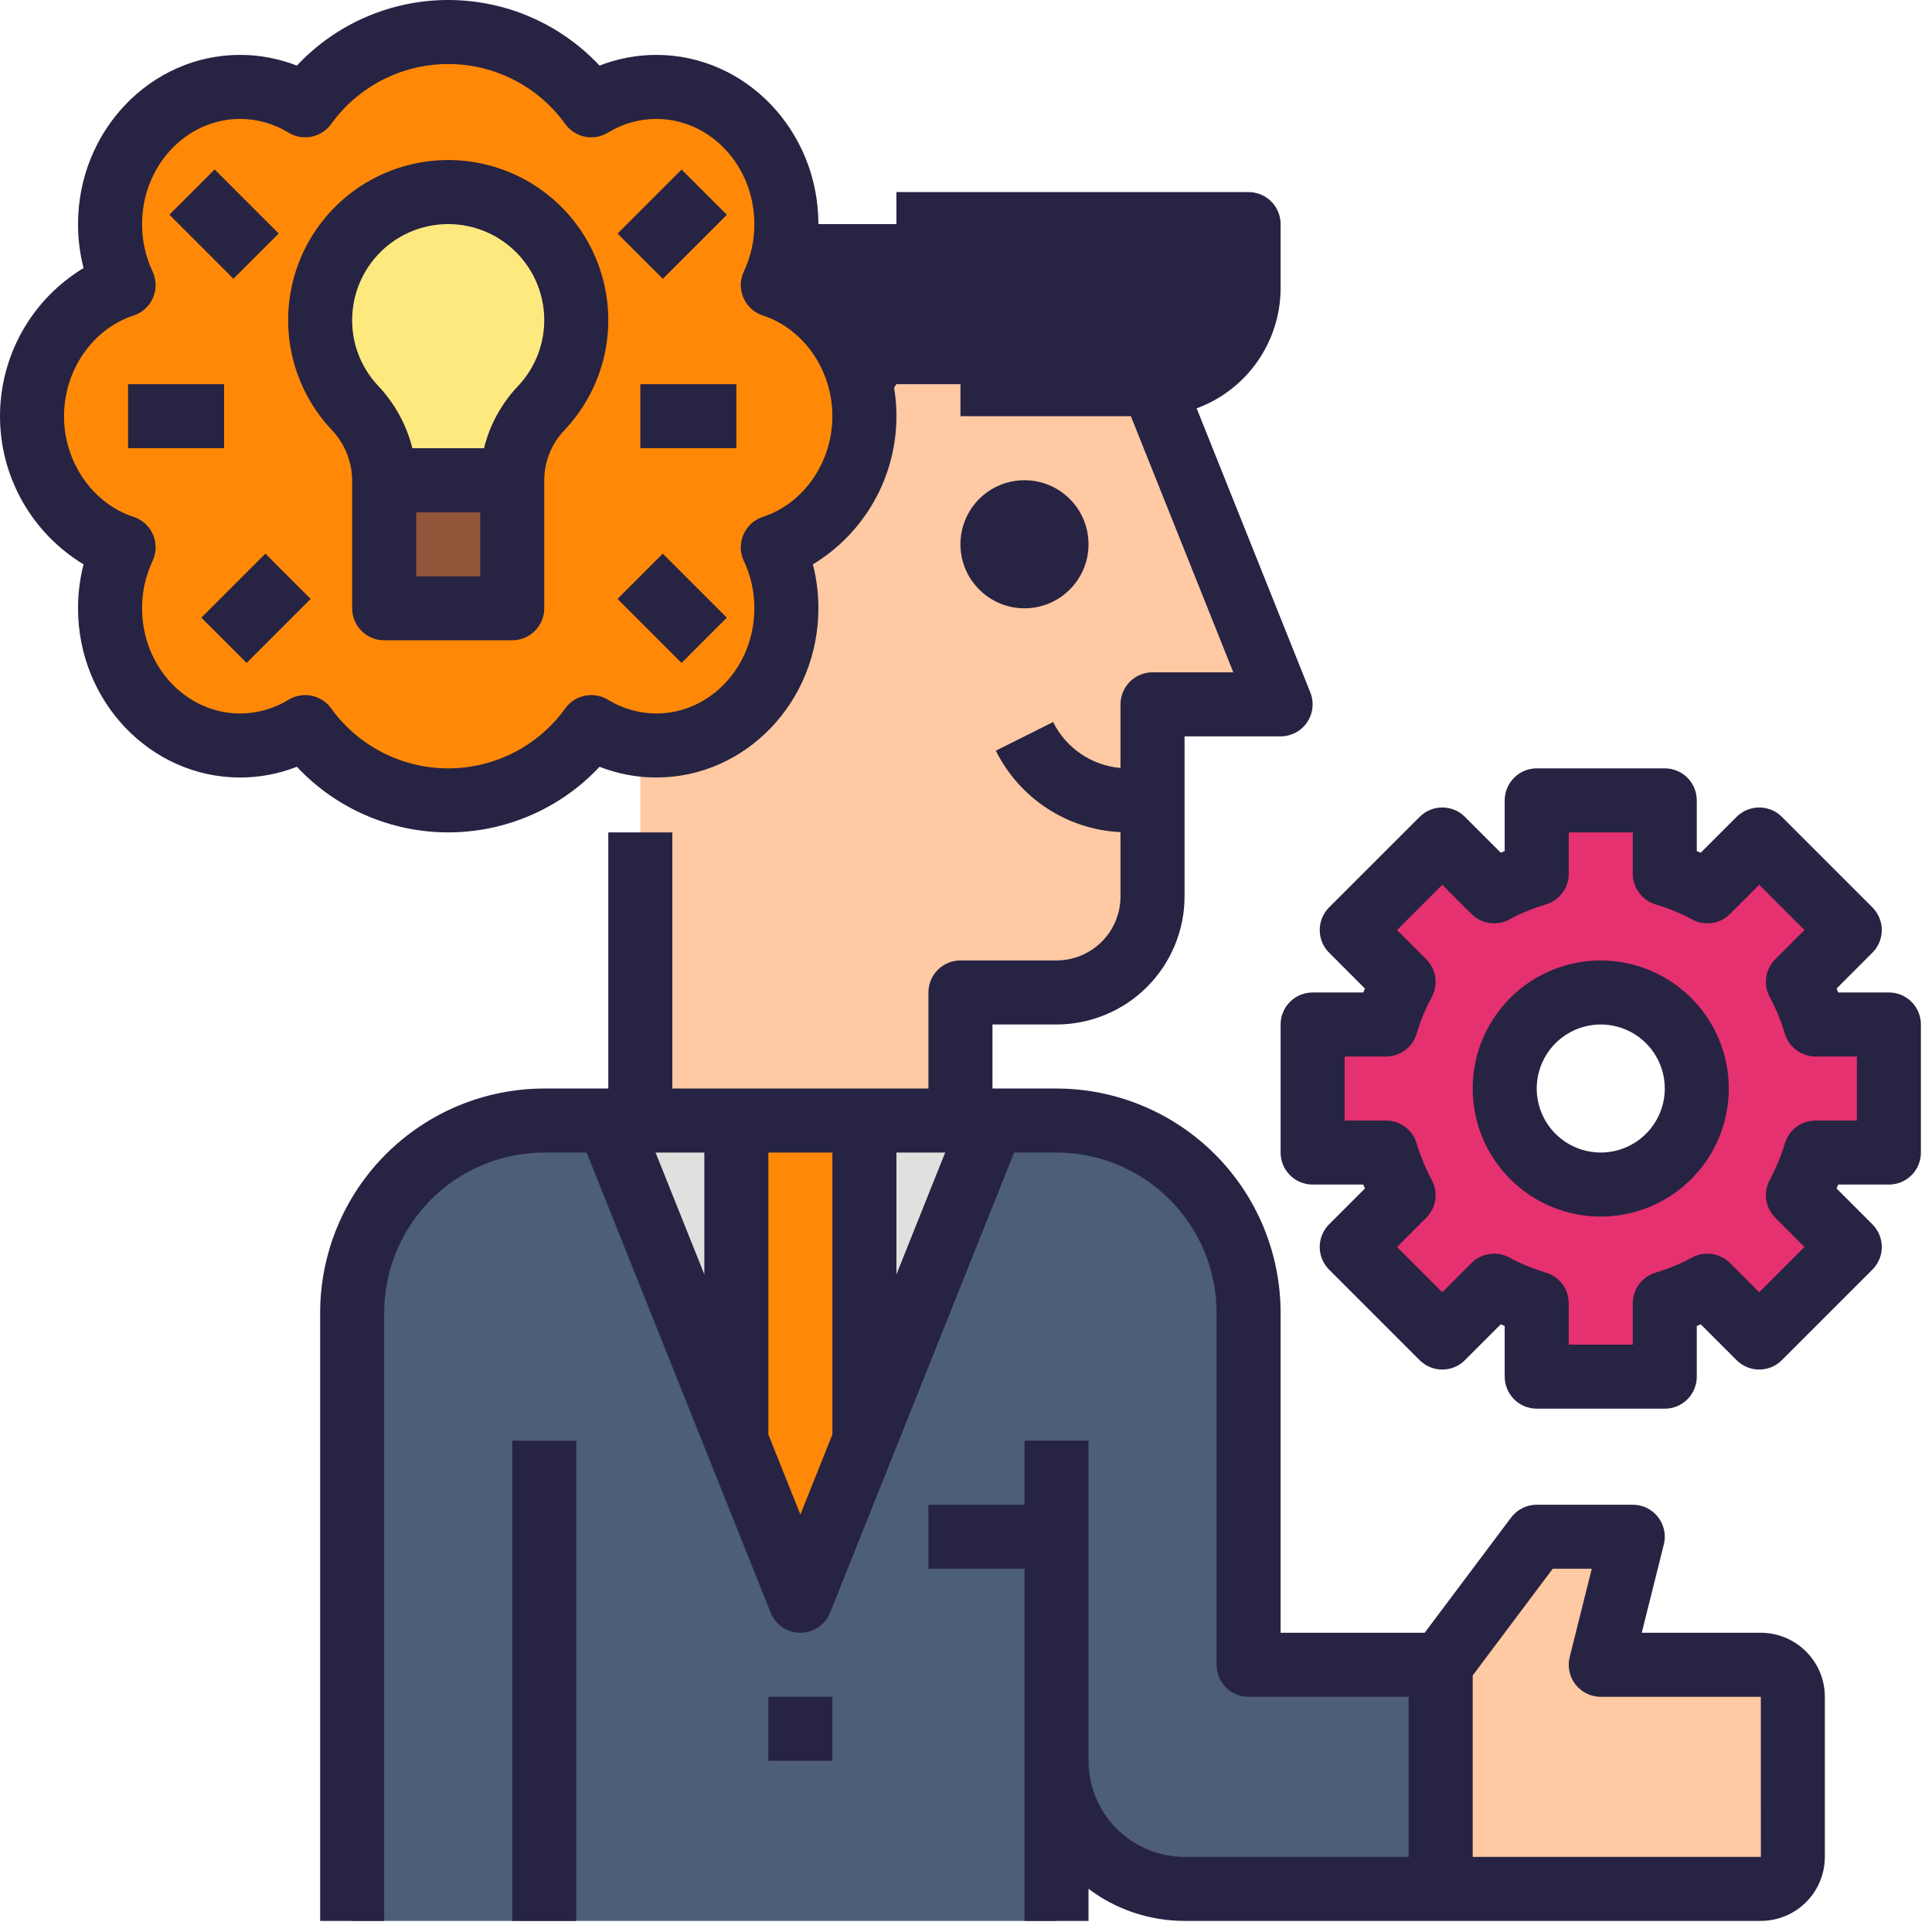 <svg xmlns="http://www.w3.org/2000/svg" width="94" height="94" viewBox="0 0 94 94" fill="none">
<path d="M31.154 18.692V54.518H46.73V48.288H51.403C52.643 48.288 53.831 47.795 54.708 46.919C55.584 46.043 56.076 44.854 56.076 43.615V34.269H62.307L56.076 18.692H31.154Z" fill="#FEC9A3"></path><path d="M60.749 14.019C60.749 15.258 60.257 16.447 59.38 17.323C58.504 18.2 57.316 18.692 56.076 18.692H43.615L40.499 23.365H38.994C38.089 23.365 37.211 23.667 36.497 24.224C35.784 24.781 35.278 25.56 35.058 26.438C34.834 27.334 34.923 28.279 35.309 29.118C35.694 29.956 36.355 30.638 37.181 31.051L37.384 31.153L31.154 35.826V18.692C31.154 16.626 31.974 14.645 33.435 13.185C34.895 11.724 36.876 10.904 38.942 10.904H60.749V14.019Z" fill="#272343"></path><path d="M70.095 80.999V91.903H57.634C55.981 91.903 54.397 91.246 53.228 90.078C52.06 88.909 51.403 87.324 51.403 85.672V93.46H17.134V63.864C17.134 61.386 18.119 59.008 19.872 57.256C21.625 55.503 24.002 54.518 26.48 54.518H51.403C52.631 54.517 53.847 54.757 54.982 55.226C56.117 55.695 57.148 56.384 58.016 57.252C58.884 58.12 59.572 59.151 60.041 60.286C60.51 61.42 60.751 62.637 60.749 63.864V80.999H70.095Z" fill="#4D5E78"></path><path d="M85.672 91.903H70.095V80.999L74.768 74.768H79.441L77.884 80.999H85.672C86.085 80.999 86.481 81.163 86.773 81.455C87.066 81.747 87.23 82.143 87.23 82.556V90.345C87.23 90.758 87.066 91.154 86.773 91.446C86.481 91.739 86.085 91.903 85.672 91.903Z" fill="#FEC9A3"></path><path d="M48.288 54.518L38.942 77.883L29.596 54.518H48.288Z" fill="#E0E0DE"></path><path d="M42.057 54.518V70.095L38.942 77.883L35.827 70.095V54.518H42.057Z" fill="#FF8906"></path><path d="M42.057 20.25C42.057 17.251 40.182 14.713 37.601 13.871C38.037 12.943 38.262 11.929 38.26 10.904C38.26 7.217 35.427 4.228 31.932 4.228C30.814 4.228 29.719 4.538 28.767 5.124C27.973 4.02 26.927 3.121 25.717 2.501C24.507 1.88 23.167 1.557 21.807 1.557C20.448 1.557 19.107 1.88 17.897 2.501C16.687 3.121 15.642 4.02 14.848 5.124C13.896 4.538 12.8 4.228 11.682 4.228C8.188 4.228 5.354 7.217 5.354 10.904C5.352 11.929 5.578 12.943 6.014 13.871C3.433 14.713 1.558 17.251 1.558 20.25C1.558 23.248 3.433 25.786 6.014 26.628C5.578 27.557 5.352 28.57 5.354 29.596C5.354 33.282 8.188 36.272 11.682 36.272C12.8 36.271 13.896 35.961 14.848 35.376C15.642 36.48 16.687 37.379 17.897 37.999C19.107 38.619 20.448 38.942 21.807 38.942C23.167 38.942 24.507 38.619 25.717 37.999C26.927 37.379 27.973 36.48 28.767 35.376C29.719 35.961 30.814 36.271 31.932 36.272C35.427 36.272 38.26 33.282 38.26 29.596C38.262 28.57 38.037 27.557 37.601 26.628C40.182 25.786 42.057 23.249 42.057 20.25Z" fill="#FF8906"></path><path d="M28.038 15.577C28.038 14.56 27.79 13.56 27.315 12.661C26.84 11.763 26.152 10.995 25.312 10.423C24.472 9.852 23.505 9.494 22.495 9.382C21.485 9.27 20.463 9.406 19.518 9.78C18.573 10.153 17.733 10.752 17.073 11.524C16.412 12.296 15.95 13.218 15.728 14.21C15.505 15.201 15.529 16.232 15.796 17.212C16.063 18.193 16.566 19.093 17.26 19.835C18.167 20.78 18.679 22.036 18.692 23.347V23.365H24.923V23.346C24.929 22.044 25.435 20.795 26.335 19.855C27.43 18.7 28.04 17.168 28.038 15.577Z" fill="#FEE97E"></path><path d="M18.692 23.365H24.923V29.596H18.692V23.365Z" fill="#92563A"></path><path d="M91.903 56.076V49.845H88.333C88.12 49.127 87.833 48.433 87.477 47.773L89.999 45.25L85.594 40.845L83.071 43.368C82.412 43.011 81.718 42.724 80.999 42.511V38.942H74.768V42.511C74.05 42.724 73.356 43.011 72.696 43.368L70.173 40.845L65.768 45.25L68.291 47.773C67.934 48.432 67.647 49.127 67.434 49.845H63.865V56.076H67.434C67.647 56.794 67.934 57.488 68.291 58.148L65.768 60.671L70.173 65.076L72.696 62.554C73.355 62.91 74.049 63.197 74.768 63.41V66.98H80.999V63.41C81.717 63.197 82.411 62.91 83.07 62.554L85.594 65.076L89.999 60.671L87.477 58.148C87.833 57.489 88.12 56.795 88.333 56.076L91.903 56.076ZM77.884 57.634C76.959 57.634 76.056 57.36 75.287 56.846C74.519 56.333 73.92 55.603 73.566 54.749C73.213 53.895 73.12 52.956 73.3 52.049C73.481 51.143 73.926 50.31 74.579 49.656C75.233 49.003 76.066 48.558 76.972 48.377C77.879 48.197 78.818 48.29 79.672 48.643C80.526 48.997 81.256 49.596 81.769 50.364C82.283 51.133 82.557 52.036 82.557 52.961C82.557 54.2 82.064 55.389 81.188 56.265C80.312 57.141 79.123 57.634 77.884 57.634Z" fill="#E53170"></path><path d="M49.845 29.596C51.566 29.596 52.961 28.201 52.961 26.48C52.961 24.76 51.566 23.365 49.845 23.365C48.125 23.365 46.73 24.76 46.73 26.48C46.73 28.201 48.125 29.596 49.845 29.596Z" fill="#272343"></path><path d="M85.672 79.441H79.878L80.952 75.146C81.01 74.916 81.014 74.677 80.965 74.445C80.916 74.213 80.814 73.996 80.669 73.81C80.523 73.623 80.337 73.472 80.124 73.368C79.911 73.264 79.678 73.211 79.441 73.211H74.768C74.526 73.211 74.288 73.267 74.072 73.375C73.855 73.483 73.667 73.64 73.522 73.834L69.316 79.441H62.307V63.864C62.303 60.974 61.154 58.202 59.109 56.158C57.065 54.114 54.294 52.964 51.403 52.961H48.288V49.846H51.403C53.055 49.844 54.639 49.187 55.807 48.019C56.975 46.85 57.632 45.267 57.634 43.615V35.827H62.307C62.561 35.827 62.812 35.764 63.037 35.645C63.262 35.526 63.454 35.353 63.597 35.142C63.739 34.931 63.828 34.689 63.855 34.436C63.883 34.183 63.847 33.927 63.753 33.69L58.223 19.868C59.42 19.427 60.453 18.63 61.183 17.584C61.913 16.539 62.305 15.294 62.307 14.019V10.904C62.307 10.491 62.143 10.094 61.85 9.802C61.558 9.51 61.162 9.346 60.749 9.346H43.615V12.461H59.191V14.019C59.19 14.845 58.862 15.637 58.278 16.221C57.694 16.805 56.902 17.133 56.076 17.134H46.73V20.25H55.022L60.006 32.711H56.076C55.663 32.711 55.267 32.875 54.975 33.167C54.682 33.459 54.518 33.856 54.518 34.269V37.366C53.826 37.306 53.16 37.069 52.586 36.677C52.011 36.285 51.547 35.753 51.239 35.13L48.452 36.523C49.018 37.664 49.879 38.634 50.946 39.331C52.012 40.028 53.246 40.427 54.518 40.487V43.615C54.517 44.441 54.189 45.233 53.605 45.817C53.021 46.401 52.229 46.729 51.403 46.73H46.73C46.317 46.73 45.921 46.894 45.629 47.186C45.336 47.478 45.172 47.875 45.172 48.288V52.961H32.711V40.499H29.596V52.961H26.48C23.589 52.964 20.818 54.114 18.774 56.158C16.73 58.202 15.58 60.974 15.577 63.864V93.46H18.692V63.864C18.694 61.8 19.516 59.82 20.976 58.36C22.436 56.9 24.415 56.078 26.48 56.076H28.541L34.38 70.674L37.495 78.462C37.611 78.751 37.81 78.999 38.068 79.174C38.326 79.348 38.63 79.441 38.942 79.441C39.253 79.441 39.557 79.348 39.815 79.174C40.073 78.999 40.272 78.751 40.388 78.462L43.503 70.674L49.342 56.076H51.403C53.468 56.078 55.448 56.9 56.908 58.36C58.368 59.82 59.189 61.8 59.191 63.864V80.999C59.191 81.412 59.355 81.808 59.648 82.1C59.94 82.392 60.336 82.557 60.749 82.557H68.537V90.345H57.634C56.395 90.344 55.207 89.851 54.331 88.975C53.455 88.099 52.962 86.911 52.961 85.672V70.095H49.845V73.211H45.172V76.326H49.845V93.46H52.961V91.899C54.307 92.914 55.948 93.462 57.634 93.46H85.672C86.498 93.459 87.29 93.131 87.874 92.547C88.458 91.963 88.786 91.171 88.787 90.345V82.557C88.786 81.731 88.458 80.939 87.874 80.355C87.29 79.771 86.498 79.442 85.672 79.441ZM34.269 56.076V62.007L31.896 56.076H34.269ZM37.384 69.795V56.076H40.499V69.795L38.942 73.689L37.384 69.795ZM43.615 62.007V56.076H45.987L43.615 62.007ZM85.672 90.345H71.653V81.518L75.547 76.326H77.446L76.372 80.621C76.315 80.851 76.311 81.091 76.36 81.322C76.409 81.554 76.51 81.771 76.656 81.957C76.801 82.144 76.988 82.295 77.2 82.399C77.413 82.503 77.647 82.557 77.883 82.557H85.672L85.674 90.345H85.672Z" fill="#272343"></path><path d="M24.923 70.095H28.038V93.46H24.923V70.095Z" fill="#272343"></path><path d="M37.384 82.556H40.499V85.672H37.384V82.556Z" fill="#272343"></path><path d="M29.171 37.307C30.051 37.652 30.987 37.829 31.932 37.829C36.281 37.829 39.818 34.136 39.818 29.596C39.819 28.875 39.729 28.156 39.55 27.458C40.79 26.708 41.816 25.65 42.529 24.387C43.241 23.125 43.615 21.699 43.615 20.25C43.615 18.8 43.241 17.375 42.529 16.112C41.816 14.849 40.79 13.792 39.55 13.042C39.729 12.343 39.819 11.625 39.818 10.904C39.818 6.364 36.281 2.67 31.932 2.67C30.987 2.671 30.051 2.848 29.171 3.192C28.227 2.184 27.087 1.381 25.82 0.832C24.554 0.283 23.188 0 21.807 0C20.427 0 19.061 0.283 17.795 0.832C16.528 1.381 15.388 2.184 14.444 3.192C13.564 2.848 12.627 2.671 11.683 2.67C7.334 2.67 3.797 6.364 3.797 10.904C3.796 11.625 3.886 12.343 4.065 13.042C2.825 13.792 1.799 14.849 1.086 16.112C0.374 17.375 0 18.8 0 20.25C0 21.699 0.374 23.125 1.086 24.387C1.799 25.65 2.825 26.708 4.065 27.458C3.886 28.156 3.796 28.875 3.797 29.596C3.797 34.136 7.334 37.829 11.683 37.829C12.628 37.829 13.564 37.652 14.444 37.307C15.388 38.315 16.528 39.118 17.795 39.667C19.061 40.216 20.427 40.499 21.807 40.499C23.188 40.499 24.553 40.216 25.82 39.667C27.087 39.118 28.227 38.315 29.171 37.307ZM16.096 34.444C15.864 34.133 15.524 33.92 15.143 33.847C14.762 33.773 14.367 33.845 14.036 34.047C13.328 34.481 12.514 34.712
 11.683 34.714C9.052 34.714 6.912 32.418 6.912 29.596C6.909 28.799 7.084 28.013 7.423 27.293C7.517 27.093 7.568 26.875 7.572 26.654C7.575 26.433 7.532 26.214 7.444 26.011C7.357 25.808 7.227 25.626 7.064 25.477C6.9 25.328 6.707 25.216 6.497 25.147C4.506 24.498 3.115 22.484 3.115 20.25C3.115 18.015 4.506 16.002 6.497 15.352C6.707 15.284 6.9 15.171 7.064 15.022C7.227 14.873 7.357 14.691 7.444 14.488C7.532 14.286 7.575 14.066 7.572 13.845C7.568 13.624 7.517 13.407 7.423 13.207C7.084 12.487 6.909 11.7 6.912 10.904C6.912 8.082 9.052 5.786 11.683 5.786C12.514 5.787 13.328 6.018 14.036 6.453C14.367 6.656 14.762 6.727 15.143 6.654C15.524 6.58 15.863 6.367 16.096 6.057C16.745 5.147 17.602 4.405 18.595 3.894C19.589 3.382 20.69 3.115 21.807 3.115C22.925 3.115 24.026 3.382 25.02 3.894C26.013 4.405 26.87 5.147 27.519 6.057C27.752 6.367 28.091 6.58 28.472 6.654C28.853 6.727 29.248 6.656 29.579 6.453C30.287 6.018 31.101 5.787 31.932 5.786C34.563 5.786 36.703 8.082 36.703 10.904C36.706 11.7 36.531 12.487 36.192 13.207C36.097 13.407 36.047 13.624 36.043 13.845C36.04 14.066 36.083 14.286 36.171 14.488C36.258 14.691 36.388 14.873 36.551 15.022C36.715 15.171 36.908 15.284 37.118 15.352C39.109 16.002 40.499 18.015 40.499 20.25C40.499 22.484 39.109 24.498 37.118 25.147C36.908 25.216 36.715 25.328 36.551 25.477C36.388 25.626 36.258 25.808 36.171 26.011C36.083 26.214 36.04 26.433 36.043 26.654C36.047 26.875 36.097 27.093 36.192 27.293C36.531 28.013 36.706 28.799 36.703 29.596C36.703 32.418 34.563 34.714 31.932 34.714C31.101 34.712 30.287 34.481 29.579 34.046C29.247 33.844 28.853 33.772 28.472 33.846C28.091 33.919 27.751 34.132 27.519 34.443C26.87 35.353 26.013 36.094 25.02 36.606C24.026 37.117 22.925 37.384 21.807 37.384C20.69 37.384 19.589 37.117 18.595 36.606C17.602 36.094 16.745 35.353 16.096 34.443V34.444Z" fill="#272343"></path><path d="M26.48 29.596V23.365C26.48 23.362 26.48 23.359 26.48 23.355C26.48 23.352 26.48 23.349 26.48 23.346C26.486 22.442 26.84 21.576 27.466 20.926C28.511 19.821 29.209 18.435 29.476 16.938C29.742 15.441 29.564 13.899 28.964 12.502C28.364 11.105 27.369 9.914 26.1 9.076C24.831 8.238 23.345 7.79 21.825 7.786C20.305 7.783 18.817 8.224 17.544 9.057C16.272 9.889 15.271 11.075 14.665 12.47C14.059 13.864 13.874 15.405 14.133 16.903C14.393 18.401 15.085 19.791 16.124 20.9C16.764 21.562 17.125 22.444 17.134 23.365V29.596C17.134 30.009 17.299 30.405 17.591 30.697C17.883 30.989 18.279 31.153 18.692 31.153H24.923C25.336 31.153 25.732 30.989 26.024 30.697C26.316 30.405 26.48 30.009 26.48 29.596ZM17.146 15.247C17.208 14.367 17.518 13.522 18.04 12.811C18.562 12.1 19.275 11.551 20.096 11.228C20.918 10.905 21.814 10.821 22.68 10.986C23.547 11.15 24.35 11.557 24.995 12.159C25.446 12.58 25.809 13.085 26.063 13.646C26.318 14.207 26.459 14.813 26.478 15.429C26.497 16.045 26.395 16.658 26.176 17.234C25.957 17.81 25.627 18.337 25.203 18.785C24.398 19.631 23.828 20.673 23.55 21.807H20.063C19.778 20.669 19.204 19.622 18.397 18.77C17.955 18.302 17.616 17.747 17.4 17.14C17.185 16.534 17.098 15.889 17.146 15.247ZM23.365 28.038H20.25V24.923H23.365V28.038Z" fill="#272343"></path><path d="M6.231 18.692H10.904V21.807H6.231V18.692Z" fill="#272343"></path><path d="M31.154 18.692H35.827V21.807H31.154V18.692Z" fill="#272343"></path><path d="M8.242 10.447L10.444 8.245L13.559 11.36L11.357 13.562L8.242 10.447Z" fill="#272343"></path><path d="M30.048 11.364L33.163 8.249L35.365 10.451L32.25 13.566L30.048 11.364Z" fill="#272343"></path><path d="M9.797 30.052L12.912 26.937L15.114 29.139L11.999 32.254L9.797 30.052Z" fill="#272343"></path><path d="M30.045 29.14L32.247 26.937L35.362 30.052L33.16 32.255L30.045 29.14Z" fill="#272343"></path><path d="M77.883 46.73C76.651 46.73 75.447 47.096 74.422 47.78C73.397 48.465 72.599 49.438 72.127 50.576C71.656 51.715 71.532 52.968 71.772 54.176C72.013 55.385 72.606 56.495 73.478 57.367C74.349 58.238 75.459 58.831 76.668 59.072C77.876 59.312 79.129 59.189 80.268 58.717C81.406 58.246 82.379 57.447 83.064 56.422C83.749 55.398 84.114 54.193 84.114 52.961C84.112 51.309 83.455 49.725 82.287 48.557C81.119 47.389 79.535 46.732 77.883 46.73ZM77.883 56.076C77.267 56.076 76.665 55.893 76.153 55.551C75.64 55.209 75.241 54.722 75.005 54.153C74.769 53.584 74.708 52.957 74.828 52.353C74.948 51.749 75.245 51.194 75.681 50.758C76.116 50.322 76.671 50.026 77.276 49.905C77.88 49.785 78.506 49.847 79.076 50.083C79.645 50.318 80.132 50.718 80.474 51.23C80.816 51.742 80.999 52.345 80.999 52.961C80.998 53.787 80.669 54.579 80.085 55.163C79.501 55.747 78.709 56.075 77.883 56.076Z" fill="#272343"></path><path d="M91.903 48.288H89.437C89.411 48.223 89.384 48.159 89.358 48.096L91.101 46.352C91.246 46.208 91.36 46.036 91.439 45.847C91.517 45.658 91.557 45.455 91.557 45.251C91.557 45.046 91.517 44.844 91.439 44.655C91.36 44.466 91.246 44.294 91.101 44.149L86.695 39.744C86.55 39.599 86.379 39.484 86.19 39.406C86.001 39.328 85.798 39.287 85.594 39.287C85.389 39.287 85.186 39.328 84.997 39.406C84.808 39.484 84.636 39.599 84.492 39.744L82.749 41.487C82.685 41.46 82.621 41.434 82.556 41.408V38.942C82.556 38.529 82.392 38.133 82.1 37.84C81.808 37.548 81.412 37.384 80.999 37.384H74.768C74.355 37.384 73.959 37.548 73.667 37.84C73.375 38.133 73.21 38.529 73.21 38.942V41.408C73.146 41.434 73.082 41.46 73.018 41.487L71.275 39.744C71.13 39.599 70.959 39.484 70.77 39.406C70.581 39.328 70.378 39.287 70.174 39.287C69.969 39.287 69.766 39.328 69.577 39.406C69.388 39.484 69.217 39.599 69.072 39.744L64.666 44.149C64.521 44.294 64.407 44.466 64.328 44.655C64.25 44.844 64.21 45.046 64.21 45.251C64.21 45.455 64.25 45.658 64.328 45.847C64.407 46.036 64.521 46.208 64.666 46.352L66.409 48.096C66.383 48.159 66.356 48.223 66.33 48.288H63.864C63.451 48.288 63.055 48.452 62.763 48.744C62.471 49.036 62.307 49.432 62.307 49.846V56.076C62.307 56.489 62.471 56.886 62.763 57.178C63.055 57.47 63.451 57.634 63.864 57.634H66.33C66.356 57.699 66.383 57.763 66.409 57.826L64.666 59.569C64.521 59.714 64.407 59.886 64.328 60.075C64.25 60.264 64.21 60.466 64.21 60.671C64.21 60.876 64.25 61.078 64.328 61.267C64.407 61.456 64.521 61.628 64.666 61.772L69.072 66.178C69.217 66.323 69.388 66.438 69.577 66.516C69.766 66.594 69.969 66.634 70.174 66.634C70.378 66.634 70.581 66.594 70.77 66.516C70.959 66.438 71.13 66.323 71.275 66.178L73.018 64.435C73.082 64.462 73.146 64.488 73.21 64.514V66.98C73.21 67.393 73.375 67.789 73.667 68.081C73.959 68.374 74.355 68.538 74.768 68.538H80.999C81.412 68.538 81.808 68.374 82.1 68.081C82.392 67.789 82.556 67.393 82.556 66.98V64.514C82.621 64.488 82.685 64.462 82.749 64.435L84.492 66.178C84.636 66.323 84.808 66.438 84.997 66.516C85.186 66.594 85.389 66.634 85.594 66.634C85.798 66.634 86.001 66.594 86.19 66.516C86.379 66.438 86.55 66.323 86.695 66.178L91.101 61.772C91.246 61.628 91.36 61.456 91.439 61.267C91.517 61.078 91.557 60.876 91.557 60.671C91.557 60.466 91.517 60.264 91.439 60.075C91.36 59.886 91.246 59.714 91.101 59.569L89.358 57.826C89.384 57.762 89.411 57.698 89.437 57.634H91.903C92.316 57.634 92.712 57.47 93.004 57.178C93.296 56.886 93.46 56.489 93.46 56.076V49.846C93.46 49.432 93.296 49.036 93.004 48.744C92.712 48.452 92.316 48.288 91.903 48.288ZM90.345 54.519H88.333C87.998 54.519 87.671 54.627 87.402 54.827C87.133 55.028 86.936 55.31 86.84 55.632C86.657 56.247 86.412 56.842 86.106 57.406C85.947 57.701 85.886 58.04 85.935 58.372C85.983 58.704 86.137 59.012 86.375 59.249L87.796 60.671L85.594 62.874L84.173 61.453C83.935 61.215 83.627 61.061 83.295 61.013C82.963 60.964 82.624 61.025 82.329 61.184C81.764 61.489 81.17 61.735 80.554 61.917C80.233 62.013 79.951 62.21 79.75 62.479C79.549 62.748 79.441 63.075 79.441 63.41V65.422H76.326V63.41C76.326 63.075 76.218 62.748 76.017 62.479C75.816 62.21 75.534 62.013 75.213 61.917C74.597 61.735 74.003 61.489 73.438 61.184C73.143 61.024 72.804 60.964 72.472 61.012C72.14 61.061 71.832 61.215 71.595 61.452L70.173 62.874L67.971 60.671L69.392 59.25C69.629 59.013 69.784 58.705 69.832 58.373C69.88 58.041 69.82 57.702 69.66 57.407C69.355 56.842 69.109 56.247 68.927 55.632C68.831 55.31 68.634 55.028 68.365 54.827C68.096 54.627 67.769 54.519 67.434 54.519H65.422V51.403H67.434C67.769 51.403 68.096 51.295 68.365 51.094C68.634 50.894 68.831 50.612 68.927 50.29C69.109 49.675 69.355 49.08 69.66 48.516C69.82 48.221 69.88 47.882 69.832 47.55C69.784 47.217 69.63 46.91 69.392 46.672L67.971 45.251L70.173 43.048L71.594 44.469C71.832 44.707 72.139 44.861 72.472 44.909C72.804 44.958 73.143 44.897 73.438 44.737C74.003 44.432 74.597 44.187 75.213 44.004C75.534 43.908 75.816 43.711 76.017 43.442C76.218 43.173 76.326 42.847 76.326 42.511V40.499H79.441V42.511C79.441 42.847 79.549 43.173 79.75 43.442C79.951 43.711 80.233 43.908 80.554 44.004C81.169 44.187 81.764 44.432 82.329 44.737C82.624 44.897 82.963 44.958 83.295 44.909C83.627 44.861 83.935 44.707 84.172 44.469L85.594 43.048L87.796 45.25L86.375 46.672C86.138 46.909 85.983 47.217 85.935 47.549C85.887 47.881 85.947 48.22 86.107 48.515C86.412 49.08 86.658 49.675 86.84 50.29C86.936 50.612 87.133 50.894 87.402 51.094C87.671 51.295 87.998 51.403 88.333 51.403H90.345V54.519Z" fill="#272343"></path></svg>